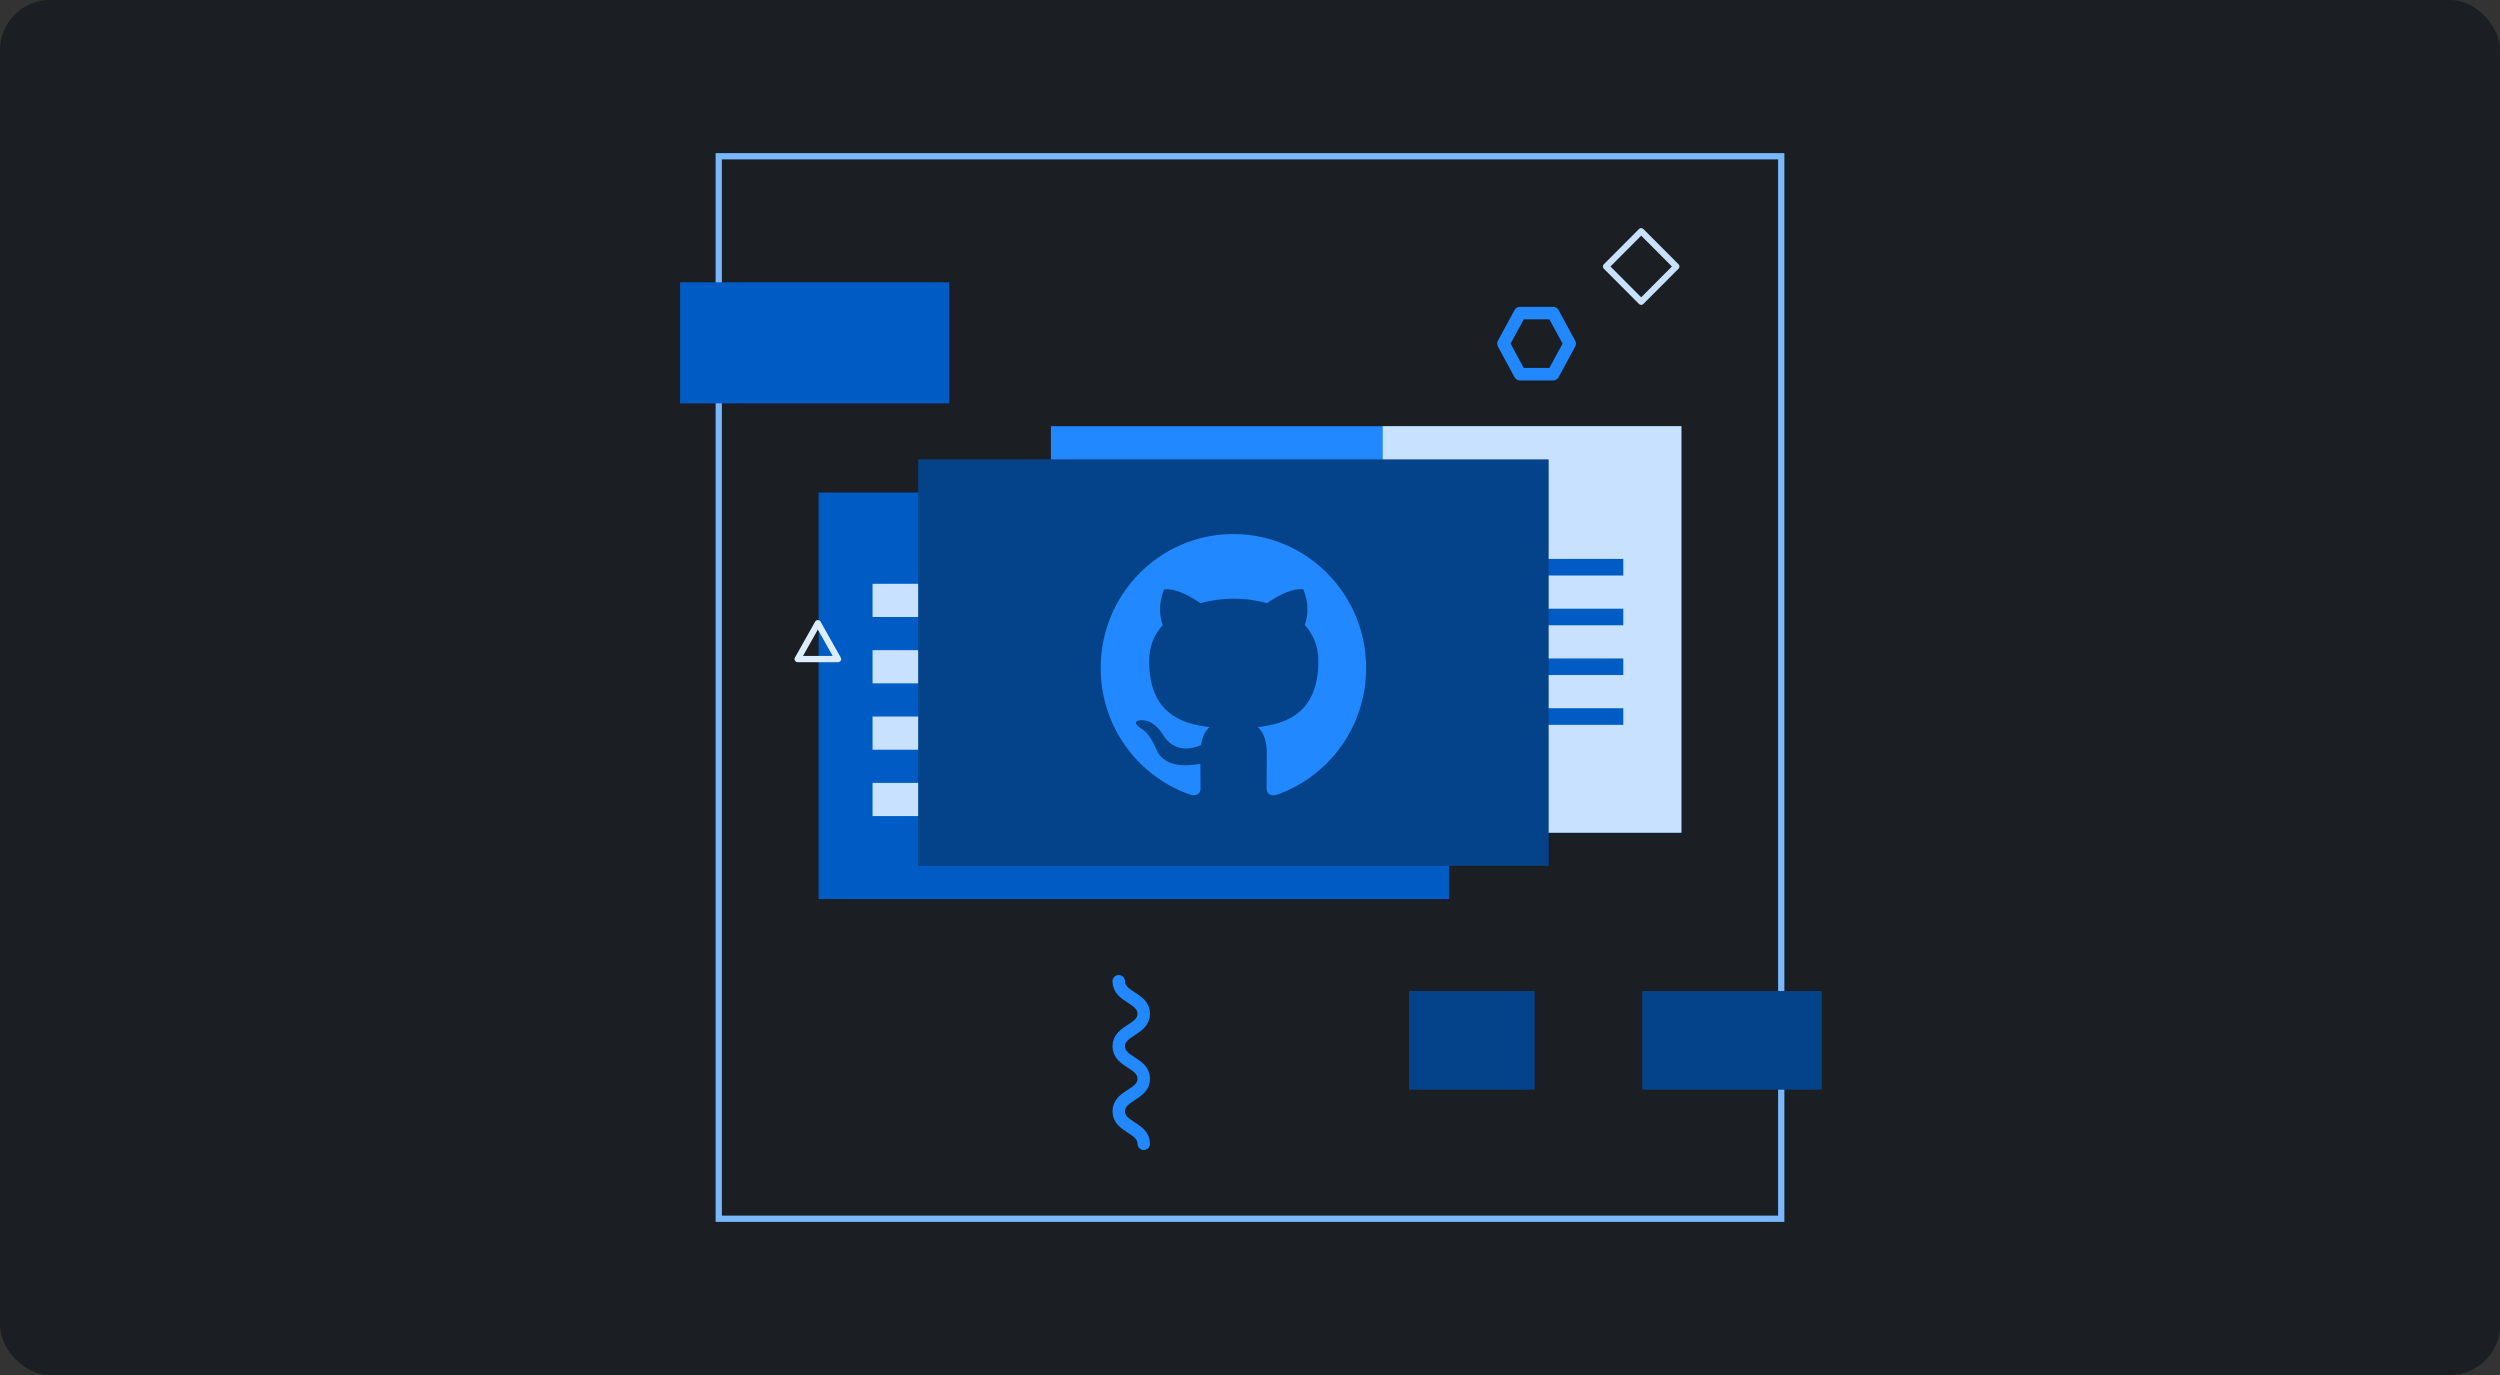<svg width="400" height="220" viewBox="0 0 400 220" fill="none" xmlns="http://www.w3.org/2000/svg">
<rect x="0" y="0" width="400" height="220" fill="#333333" stroke="none"/>
<rect width="400" height="220" rx="8" fill="#1B1F23"/>
<rect x="115" y="25" width="170" height="170" fill="#1B1F23" stroke="#79B8FF"/>
<rect x="225.442" y="158.563" width="20.096" height="15.79" fill="#044289"/>
<rect x="262.763" y="158.563" width="28.709" height="15.79" fill="#044289"/>
<rect x="108.813" y="45.165" width="43.063" height="19.378" fill="#005CC5"/>
<rect width="7.964" height="7.964" transform="matrix(0.706 0.708 -0.706 0.708 262.59 37)" stroke="#C8E1FF" stroke-linejoin="round"/>
<path d="M179 157C179 159.6 183 159.6 183 162.2C183 164.8 179 164.8 179 167.4C179 170 183 170 183 172.6C183 175.2 179 175.2 179 177.8C179 180.4 183 180.4 183 183" stroke="#2188FF" stroke-width="2" stroke-linecap="round" stroke-linejoin="round"/>
<rect x="130.982" y="78.809" width="100.873" height="65.036" fill="#005CC5"/>
<rect x="139.609" y="93.409" width="82.954" height="5.309" fill="#C8E1FF"/>
<rect x="139.609" y="104.027" width="82.954" height="5.309" fill="#C8E1FF"/>
<rect x="139.609" y="114.646" width="82.954" height="5.309" fill="#C8E1FF"/>
<rect x="139.609" y="125.264" width="82.954" height="5.309" fill="#C8E1FF"/>
<rect x="168.146" y="68.191" width="100.873" height="65.036" fill="#2188FF"/>
<rect x="221.236" y="68.191" width="47.782" height="65.036" fill="#C8E1FF"/>
<rect x="230.527" y="89.427" width="29.2" height="2.655" fill="#005CC5"/>
<rect x="230.527" y="97.391" width="29.2" height="2.655" fill="#005CC5"/>
<rect x="230.527" y="105.354" width="29.2" height="2.655" fill="#005CC5"/>
<rect x="230.527" y="113.318" width="29.2" height="2.655" fill="#005CC5"/>
<rect x="146.909" y="73.5" width="100.873" height="65.036" fill="#044289"/>
<path fill-rule="evenodd" clip-rule="evenodd" d="M197.341 85.446C185.608 85.446 176.109 95.037 176.109 106.875C176.109 116.361 182.187 124.371 190.626 127.21C191.686 127.397 192.087 126.754 192.087 126.191C192.087 125.684 192.062 123.996 192.062 122.201C186.727 123.194 185.346 120.888 184.924 119.681C184.683 119.063 183.648 117.162 182.749 116.655C182.005 116.254 180.945 115.261 182.723 115.235C184.396 115.21 185.591 116.787 185.988 117.431C187.897 120.67 190.951 119.762 192.172 119.2C192.357 117.806 192.915 116.868 193.523 116.335C188.797 115.798 183.864 113.952 183.864 105.754C183.864 103.422 184.687 101.496 186.039 99.995C185.828 99.458 185.084 97.263 186.25 94.317C186.25 94.317 188.028 93.754 192.091 96.512C193.789 96.031 195.597 95.787 197.4 95.787C199.204 95.787 201.012 96.031 202.709 96.512C206.768 93.724 208.551 94.317 208.551 94.317C209.721 97.263 208.977 99.462 208.762 99.995C210.113 101.496 210.937 103.397 210.937 105.754C210.937 113.978 205.974 115.802 201.248 116.335C202.017 117.004 202.68 118.292 202.68 120.3C202.68 123.164 202.655 125.471 202.655 126.195C202.655 126.758 203.052 127.427 204.116 127.214C212.504 124.375 218.582 116.339 218.582 106.88C218.573 95.037 209.07 85.446 197.341 85.446Z" fill="#2188FF"/>
<path d="M243.203 59.872L240.555 54.983L243.203 50.095L248.499 50.095L251.147 54.983L248.499 59.872H243.203Z" stroke="#2188FF" stroke-width="2" stroke-linecap="round" stroke-linejoin="round"/>
<path d="M134.086 105.453L127.627 105.453L130.857 99.711L134.086 105.453Z" stroke="#DBEDFF" stroke-linejoin="round"/>
</svg>
